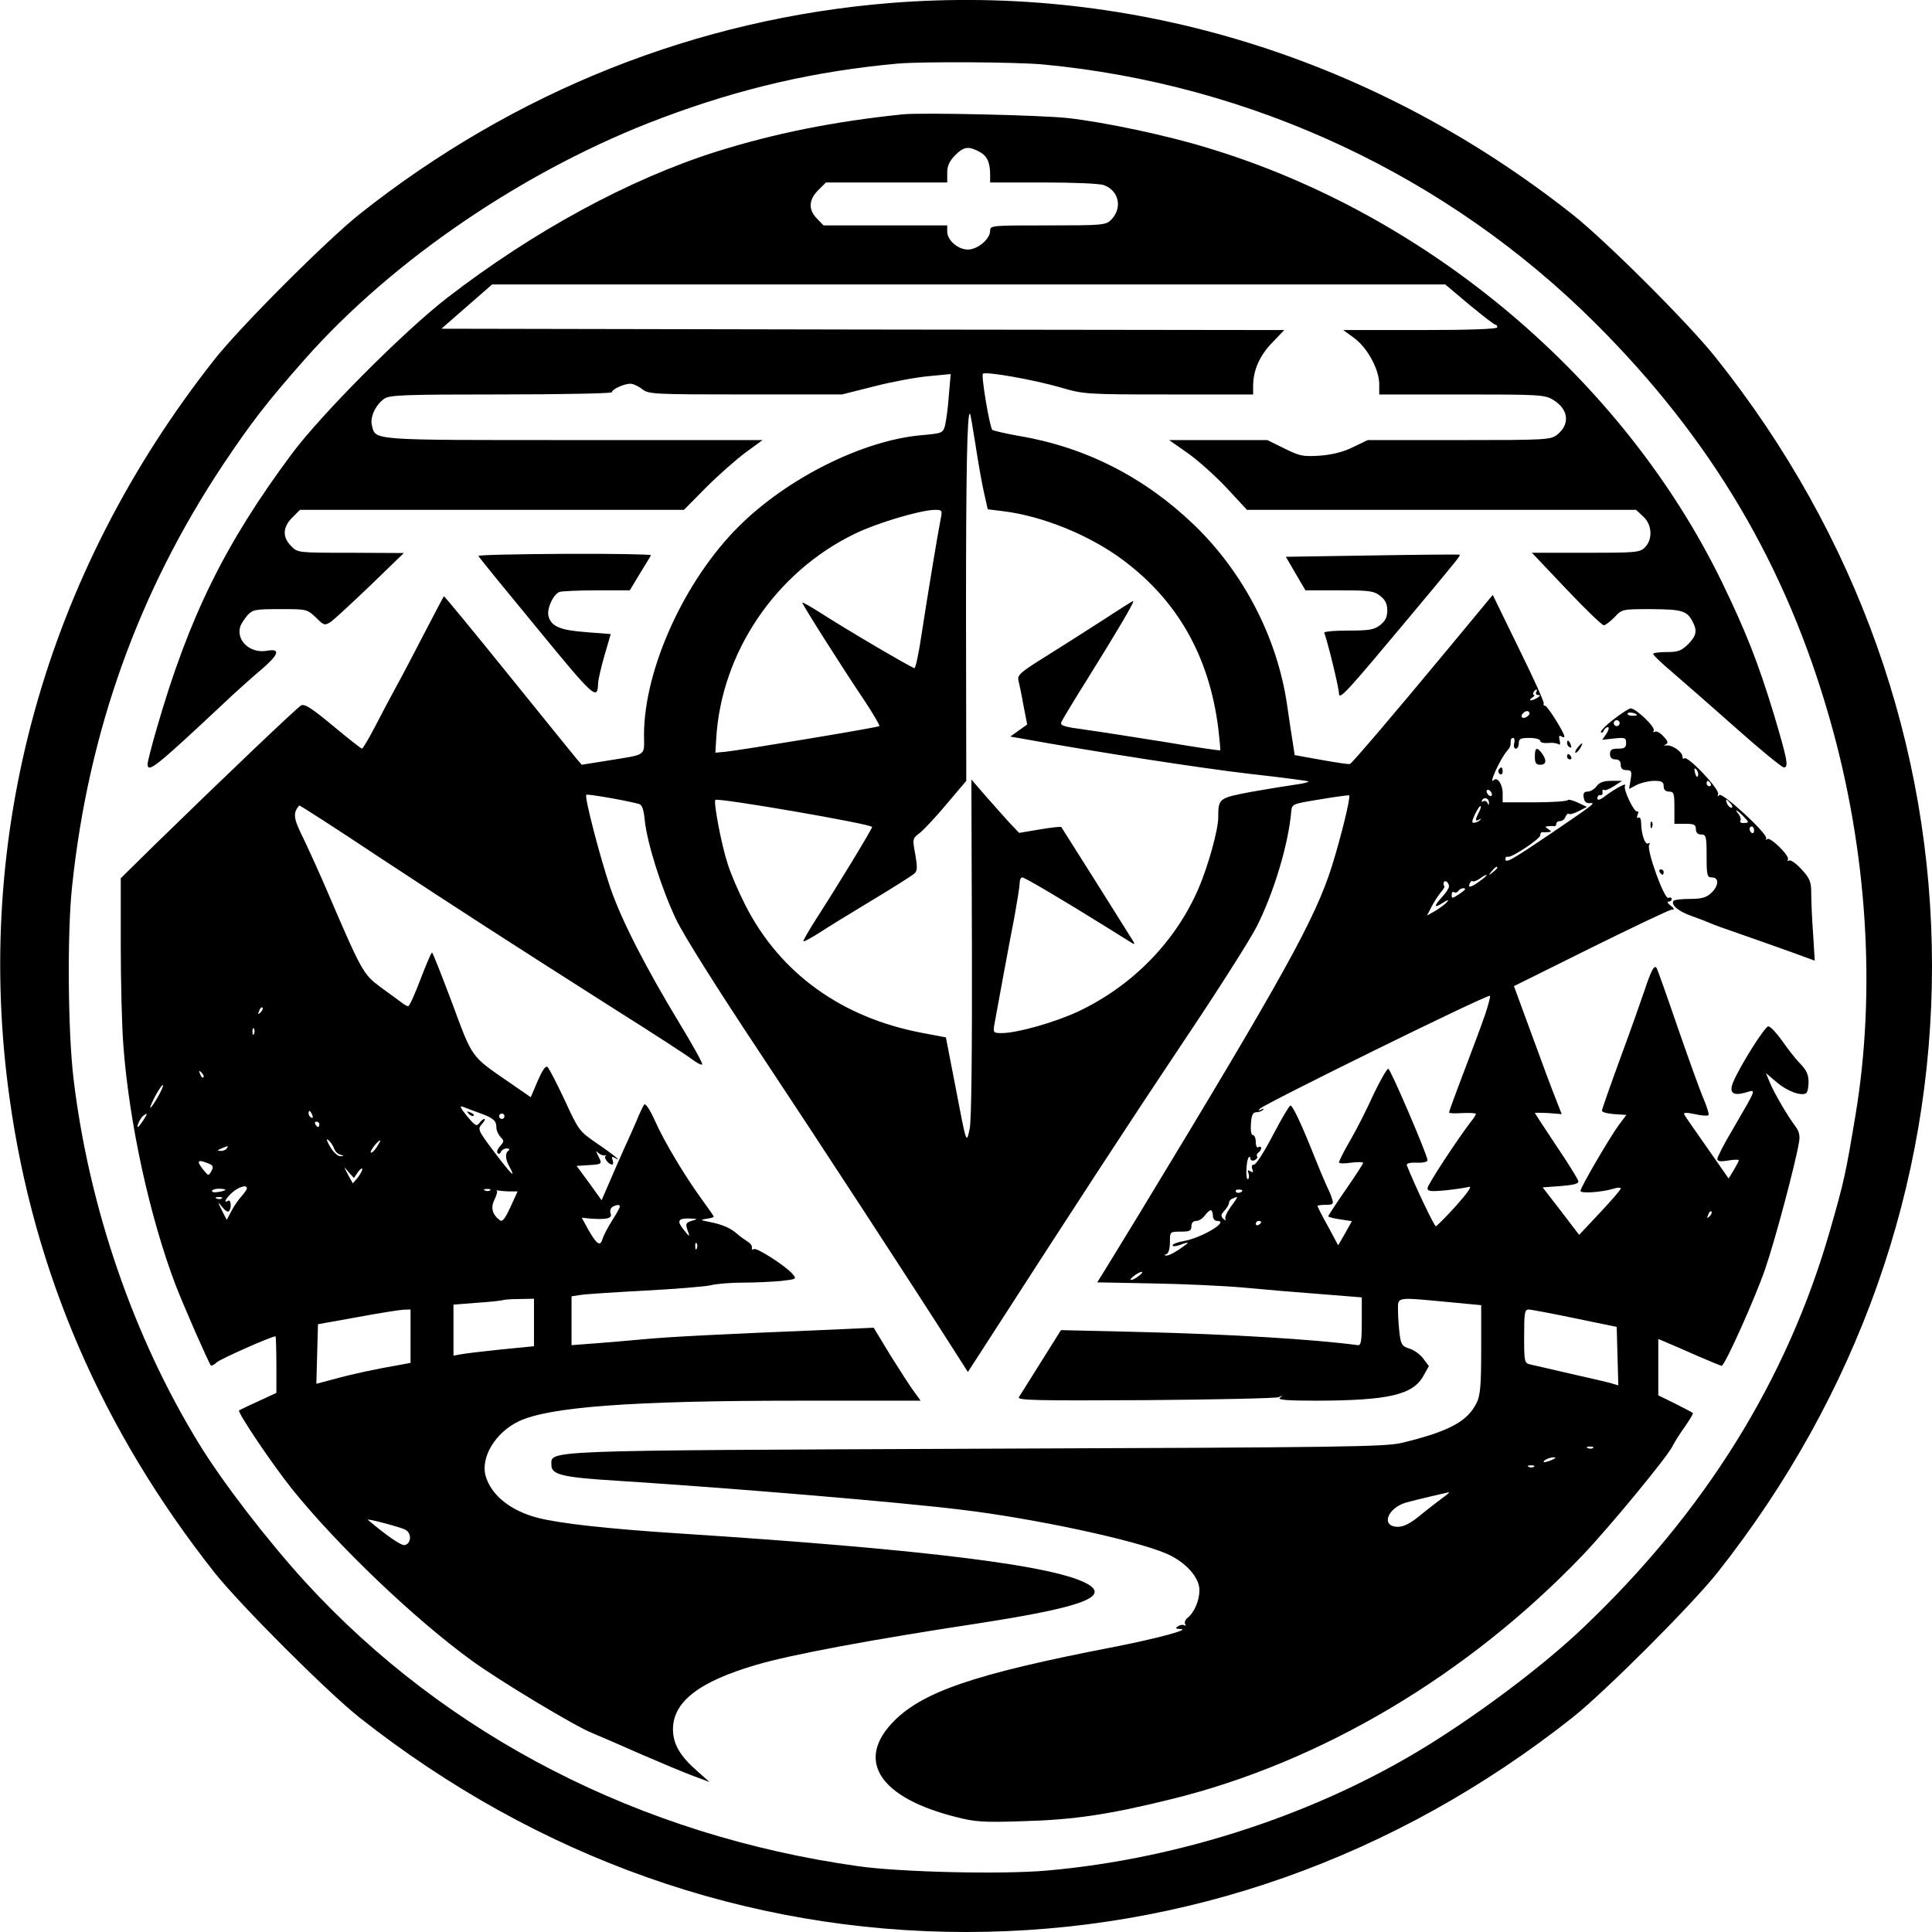 <?xml version="1.0" standalone="no"?>
<!DOCTYPE svg PUBLIC "-//W3C//DTD SVG 20010904//EN"
 "http://www.w3.org/TR/2001/REC-SVG-20010904/DTD/svg10.dtd">
<svg version="1.0" xmlns="http://www.w3.org/2000/svg"
 width="720pt" height="720pt" viewBox="0 0 720 720"
 preserveAspectRatio="xMidYMid meet">
<g transform="translate(0,720) scale(0.1,-0.1)"
fill="#000000" stroke="none">
<path d="M3320 7189 c-721 -58 -1401 -328 -1980 -787 -123 -98 -445 -420 -541
-542 -631 -800 -901 -1774 -763 -2755 90 -647 344 -1234 763 -1765 97 -122
419 -444 541 -541 663 -523 1444 -799 2260 -799 816 0 1598 276 2260 799 122
97 444 419 541 541 523 662 799 1444 799 2260 0 819 -279 1606 -804 2265 -100
127 -412 438 -536 536 -737 582 -1633 860 -2540 788z m565 -229 c779 -73 1510
-415 2061 -965 432 -431 711 -903 874 -1478 139 -488 172 -1010 95 -1472 -37
-222 -42 -245 -95 -430 -159 -555 -465 -1048 -918 -1479 -142 -136 -370 -309
-577 -438 -410 -255 -923 -425 -1423 -469 -168 -15 -546 -6 -702 16 -814 114
-1536 485 -2062 1059 -143 157 -307 370 -396 515 -245 399 -411 884 -468 1361
-21 174 -24 550 -5 720 61 575 247 1094 562 1568 105 157 162 231 303 391 331
375 830 713 1331 901 298 112 574 175 880 203 92 8 438 6 540 -3z"/>
<path d="M3365 6774 c-260 -27 -478 -71 -695 -139 -326 -103 -684 -298 -1005
-546 -163 -127 -467 -432 -578 -581 -249 -335 -383 -607 -503 -1023 -19 -65
-34 -125 -34 -132 0 -36 30 -12 285 227 44 42 106 97 138 124 66 56 74 80 23
71 -63 -12 -118 38 -100 92 4 10 16 28 27 41 19 20 29 22 121 22 99 0 100 0
133 -31 30 -30 33 -31 55 -17 13 9 79 70 148 136 l125 121 -198 1 c-197 0
-198 0 -222 25 -33 33 -32 70 4 106 l29 29 716 0 715 0 83 84 c46 46 112 104
147 130 l63 46 -704 0 c-765 0 -738 -2 -752 55 -8 30 14 77 46 99 19 14 77 16
435 16 227 0 413 4 413 8 0 11 46 32 69 32 10 0 30 -9 44 -20 24 -19 40 -20
385 -20 l360 0 119 30 c66 17 157 34 203 38 l83 8 -7 -80 c-3 -45 -10 -94 -14
-111 -8 -29 -10 -30 -90 -37 -218 -20 -498 -160 -678 -339 -202 -200 -353
-531 -354 -776 0 -83 15 -73 -138 -98 l-94 -15 -19 22 c-11 13 -126 155 -256
316 -130 161 -237 291 -239 290 -1 -2 -33 -61 -70 -133 -37 -71 -85 -164 -108
-205 -23 -42 -59 -110 -81 -153 -22 -42 -43 -77 -46 -77 -3 0 -52 38 -108 85
-81 67 -106 83 -119 76 -17 -10 -297 -277 -545 -519 l-127 -125 0 -246 c0
-135 4 -307 10 -381 22 -288 98 -635 194 -888 30 -78 123 -290 132 -301 2 -2
12 3 22 12 14 13 204 97 219 97 1 0 3 -47 3 -106 l0 -105 -67 -31 c-38 -17
-70 -33 -72 -34 -8 -6 125 -203 198 -294 169 -210 458 -486 671 -640 105 -76
384 -244 448 -269 26 -11 108 -46 182 -79 74 -32 162 -69 195 -81 l59 -22 -46
41 c-62 54 -89 99 -90 152 -2 105 96 181 312 244 129 38 430 94 825 154 375
58 487 97 413 144 -113 70 -597 131 -1523 191 -268 17 -454 38 -533 59 -101
27 -171 84 -192 155 -20 70 37 163 123 204 113 54 423 77 1039 77 l459 0 -24
33 c-13 17 -53 79 -88 135 l-63 104 -151 -7 c-417 -17 -609 -27 -695 -35 -52
-5 -137 -12 -187 -16 l-93 -7 0 91 0 91 33 5 c17 3 124 10 237 16 113 6 224
15 248 20 23 6 78 10 121 10 43 0 106 3 140 6 60 7 61 7 44 27 -29 32 -133 98
-143 92 -6 -4 -9 -1 -8 5 2 7 -6 17 -16 23 -11 7 -28 19 -38 28 -26 23 -57 36
-103 45 -36 7 -37 8 -12 12 15 2 27 5 27 8 0 2 -20 31 -45 65 -62 85 -139 213
-175 294 -17 38 -34 64 -39 59 -4 -5 -18 -34 -30 -64 -13 -30 -34 -77 -47
-105 -12 -27 -36 -81 -52 -119 l-30 -69 -46 64 -47 64 46 3 c50 3 50 4 34 35
-9 18 -9 20 1 10 7 -6 18 -10 24 -9 6 2 7 1 3 -2 -9 -5 11 -32 24 -32 5 0 5 7
2 17 -5 12 -3 14 8 8 34 -20 -7 14 -68 55 -64 44 -67 48 -118 159 -29 62 -58
118 -64 124 -7 7 -18 -8 -37 -51 l-26 -61 -87 60 c-136 94 -130 85 -206 291
-39 103 -72 188 -75 188 -3 0 -22 -45 -43 -100 -21 -55 -41 -100 -46 -100 -4
0 -16 7 -26 15 -11 8 -46 34 -78 57 -63 47 -69 57 -198 358 -27 63 -67 151
-88 195 -38 76 -40 94 -16 123 2 2 135 -84 296 -191 301 -198 474 -310 894
-577 132 -83 255 -163 273 -177 18 -14 36 -23 39 -20 3 3 -35 72 -85 154 -127
210 -215 382 -257 503 -38 112 -98 341 -90 348 4 4 143 -20 196 -34 12 -3 18
-21 22 -62 9 -86 63 -255 116 -367 29 -61 152 -256 312 -497 223 -336 563
-857 732 -1122 l44 -69 48 74 c368 571 558 862 752 1152 129 192 253 387 277
435 64 127 118 308 128 427 3 29 3 29 108 46 58 10 106 16 108 15 6 -7 -30
-154 -65 -266 -62 -195 -178 -405 -715 -1290 -69 -113 -133 -218 -142 -232
l-17 -27 208 -4 c114 -2 269 -9 343 -16 74 -7 203 -18 285 -24 l150 -12 0 -90
c0 -74 -3 -90 -15 -88 -165 22 -480 41 -810 49 l-296 7 -74 -118 c-41 -66 -79
-125 -83 -132 -7 -12 69 -13 470 -11 263 2 487 7 498 11 16 7 17 7 5 -2 -11
-8 27 -11 140 -11 266 1 356 22 395 93 l20 36 -21 28 c-11 15 -34 32 -51 37
-27 8 -32 15 -37 54 -3 25 -6 64 -6 88 0 52 -10 50 183 32 l127 -12 0 -164 c0
-130 -3 -171 -16 -198 -34 -71 -102 -108 -279 -151 -63 -15 -211 -17 -1580
-22 -1649 -7 -1590 -5 -1590 -61 0 -36 40 -46 255 -59 420 -27 1032 -78 1270
-107 270 -32 649 -113 767 -164 70 -30 123 -88 123 -136 0 -38 -19 -83 -44
-103 -9 -7 -13 -18 -9 -24 3 -5 2 -7 -3 -4 -6 3 -16 2 -24 -4 -12 -7 -9 -9 10
-10 38 -1 -88 -35 -240 -65 -534 -103 -729 -170 -838 -288 -131 -142 -39 -277
239 -347 73 -19 102 -21 253 -16 188 5 321 25 555 83 555 137 1101 461 1529
908 100 105 310 360 333 403 8 16 29 50 48 76 18 26 32 49 30 51 -2 2 -32 18
-66 35 l-63 31 0 105 0 105 33 -14 c17 -7 70 -30 115 -50 46 -20 86 -36 88
-36 12 0 126 255 162 360 37 107 112 389 126 471 5 26 1 42 -12 60 -29 38 -80
125 -96 164 l-15 36 40 -34 c38 -33 91 -53 110 -41 5 3 9 22 9 42 0 27 -8 44
-31 68 -18 18 -48 57 -68 86 -21 29 -43 53 -51 53 -13 0 -106 -148 -131 -208
-16 -39 -2 -52 45 -39 42 12 46 23 -45 -134 -33 -55 -59 -106 -59 -113 0 -9
11 -11 40 -6 22 4 40 4 40 1 0 -3 -9 -20 -19 -37 l-19 -31 -48 69 c-77 110
-110 157 -117 169 -5 8 6 9 39 2 25 -6 48 -7 51 -4 3 3 -5 29 -17 58 -13 29
-56 149 -97 267 -40 117 -76 218 -79 223 -9 14 -20 -7 -45 -82 -12 -36 -52
-149 -90 -252 -38 -104 -69 -192 -69 -197 0 -6 20 -11 45 -13 l46 -3 -30 -40
c-35 -49 -141 -230 -141 -243 0 -11 80 -5 123 8 15 5 27 5 27 1 0 -5 -35 -45
-77 -90 l-78 -83 -68 89 -68 88 68 5 c49 4 67 9 65 18 -1 7 -38 67 -82 132
-44 66 -80 121 -80 122 0 2 23 1 50 0 l50 -4 -21 54 c-12 29 -52 136 -89 238
l-68 185 286 142 c158 78 294 143 302 143 12 0 10 4 -4 15 -11 8 -14 15 -8 15
7 0 12 4 12 10 0 5 -6 7 -13 4 -15 -5 -82 180 -71 198 4 6 3 8 -3 5 -12 -8
-26 33 -27 75 0 15 -4 24 -10 21 -5 -4 -7 1 -3 11 4 9 3 15 -1 12 -11 -7 -54
83 -46 96 8 13 -32 -8 -72 -37 -21 -17 -31 -19 -31 -10 0 8 5 13 11 12 6 -1
10 4 8 11 -1 8 1 11 6 8 4 -3 21 4 38 15 l29 19 -40 0 c-29 0 -45 -6 -55 -20
-8 -11 -23 -20 -33 -20 -13 0 -18 -6 -15 -22 2 -15 9 -22 22 -21 24 2 22 0
-141 -111 -151 -102 -173 -115 -173 -97 0 6 4 10 10 8 15 -3 120 67 120 80 0
7 3 12 8 12 4 -1 14 -1 22 0 13 1 13 2 0 11 -13 9 -13 10 0 11 8 1 18 1 23 0
4 0 7 4 7 9 0 6 6 10 14 10 8 0 17 7 20 16 4 9 9 14 13 11 3 -3 19 1 36 10
l31 16 -34 16 c-19 9 -36 13 -38 9 -2 -4 -57 -8 -123 -8 l-119 0 0 34 c0 33
-20 62 -33 49 -22 -21 24 79 48 107 13 15 15 19 15 40 0 6 4 10 9 10 5 0 7 -9
4 -20 -3 -11 0 -20 6 -20 6 0 11 9 11 20 0 17 7 20 40 20 22 0 40 -5 40 -11 0
-6 12 -9 28 -8 15 2 32 0 39 -4 7 -5 9 0 5 15 -3 14 -2 19 6 14 7 -4 12 -5 12
-1 0 14 -63 115 -72 115 -5 0 -7 3 -5 8 3 4 -39 97 -93 206 l-97 199 -164
-198 c-198 -239 -360 -429 -368 -432 -3 -2 -51 5 -106 15 l-100 18 -7 45 c-4
24 -14 90 -22 146 -37 248 -162 489 -345 666 -185 178 -404 290 -651 332 -52
9 -98 20 -102 23 -10 11 -42 201 -35 209 10 10 189 -22 290 -51 85 -25 94 -26
402 -26 l315 0 0 31 c0 59 24 113 70 161 l46 48 -1570 2 -1571 3 95 83 94 82
1776 0 1776 0 89 -75 c50 -41 93 -75 98 -75 4 0 7 -4 7 -10 0 -6 -102 -10
-287 -10 l-287 0 41 -30 c49 -36 93 -117 93 -172 l0 -38 308 0 c289 0 309 -1
340 -20 58 -35 64 -91 15 -130 -25 -19 -39 -20 -366 -20 l-340 0 -54 -26 c-36
-18 -76 -28 -123 -32 -64 -4 -76 -2 -134 27 l-63 31 -183 0 -183 0 70 -49 c38
-27 103 -85 145 -130 l75 -81 725 0 725 0 27 -25 c33 -30 36 -85 6 -115 -19
-19 -33 -20 -221 -20 l-200 0 128 -135 c70 -74 133 -135 140 -135 6 0 24 14
40 30 28 30 28 30 138 30 114 -1 132 -6 153 -47 18 -34 14 -52 -17 -84 -25
-24 -37 -29 -80 -29 -28 0 -51 -3 -50 -7 0 -5 32 -35 71 -68 38 -33 145 -126
236 -207 92 -82 173 -148 180 -148 19 0 12 32 -37 197 -59 194 -105 311 -196
498 -369 755 -1095 1367 -1915 1614 -153 47 -380 95 -520 111 -98 11 -544 21
-615 14z m284 -139 c29 -15 41 -39 41 -87 l0 -28 199 0 c110 0 211 -4 225 -10
57 -21 70 -86 26 -130 -19 -19 -34 -20 -235 -20 -210 0 -215 0 -215 -20 0 -31
-47 -70 -83 -70 -37 0 -77 35 -77 67 l0 23 -230 0 -231 0 -24 25 c-33 33 -32
70 4 106 l29 29 226 0 226 0 0 36 c0 26 8 43 29 65 33 33 50 35 90 14z m-14
-1090 c9 -60 23 -140 31 -176 l15 -67 57 -7 c148 -18 324 -90 447 -182 204
-152 321 -359 355 -626 5 -44 9 -82 7 -83 -2 -2 -95 12 -207 31 -113 18 -247
39 -298 46 -75 10 -92 15 -87 27 3 8 45 78 94 156 113 181 181 296 174 296 -3
0 -55 -33 -116 -73 -62 -40 -158 -101 -214 -136 -87 -54 -102 -67 -98 -85 3
-12 12 -54 19 -94 l14 -72 -31 -22 -32 -23 35 -6 c275 -50 690 -114 858 -133
117 -13 215 -26 218 -28 2 -3 -19 -8 -48 -12 -29 -4 -103 -16 -165 -27 -121
-23 -123 -24 -123 -95 0 -46 -37 -180 -73 -264 -86 -200 -248 -365 -450 -460
-86 -40 -226 -80 -284 -80 -30 0 -32 2 -28 28 10 56 57 311 76 408 10 56 19
111 19 123 0 12 4 21 10 21 9 0 148 -82 315 -186 44 -28 87 -54 95 -59 11 -7
9 -1 -5 20 -10 17 -73 116 -138 220 -66 105 -121 191 -122 193 -2 2 -38 -2
-80 -9 l-77 -13 -37 39 c-20 22 -60 67 -89 100 l-52 60 2 -625 c1 -403 -2
-643 -8 -675 -13 -60 -11 -66 -56 169 l-33 170 -90 17 c-299 57 -528 222 -657
475 -25 49 -55 118 -66 154 -23 69 -54 232 -46 239 9 9 584 -90 584 -101 0 -7
-122 -209 -208 -342 -28 -44 -50 -82 -48 -84 2 -2 28 12 58 31 29 19 118 74
198 122 80 48 151 93 158 100 11 10 11 24 3 71 -11 58 -11 59 18 81 15 12 61
61 100 108 l72 85 -1 620 c0 529 4 760 15 748 2 -2 10 -52 20 -113z m-129
-277 c-10 -49 -51 -297 -72 -435 -10 -68 -22 -123 -26 -123 -9 0 -259 147
-350 206 -38 24 -68 41 -68 38 0 -7 148 -241 233 -367 32 -49 57 -91 54 -93
-5 -5 -516 -90 -577 -96 l-34 -3 3 50 c18 322 221 623 517 766 82 40 243 88
298 89 27 0 28 -2 22 -32z m2219 -648 c-3 -5 0 -10 7 -10 9 0 9 -3 -2 -10 -8
-5 -19 -10 -25 -10 -5 0 -3 5 5 10 8 5 11 10 7 10 -9 0 1 20 9 20 3 0 2 -4 -1
-10z m-25 -79 c0 -5 -7 -11 -15 -15 -15 -5 -20 5 -8 17 9 10 23 9 23 -2z
m-140 -302 c0 -6 -4 -7 -10 -4 -5 3 -10 11 -10 16 0 6 5 7 10 4 6 -3 10 -11
10 -16z m-11 -32 c0 -9 -2 -8 -6 1 -2 6 -10 9 -15 6 -7 -4 -8 -2 -4 5 9 13 26
5 25 -12z m-38 -35 c-14 -27 -14 -35 2 -26 6 4 8 3 4 -1 -4 -5 -14 -10 -22
-11 -11 -2 -11 4 2 32 9 18 18 32 21 30 2 -2 -1 -13 -7 -24z m69 -206 c0 -2
-8 -10 -17 -17 -16 -13 -17 -12 -4 4 13 16 21 21 21 13z m-55 -42 c-38 -29
-55 -36 -49 -19 4 9 9 14 12 11 2 -3 14 1 26 9 27 20 37 19 11 -1z m-125 -27
c0 -7 -11 -24 -25 -39 -33 -36 -32 -45 3 -22 17 11 23 12 15 3 -6 -8 -26 -22
-43 -33 l-32 -18 17 33 c10 19 25 42 34 53 9 10 15 20 14 22 -7 11 -2 24 7 19
6 -3 10 -12 10 -18z m60 -11 c0 -2 -11 -11 -25 -20 -23 -15 -25 -15 -25 -1 0
9 4 14 9 10 5 -3 12 -1 16 5 6 9 25 14 25 6z m76 -463 c-13 -38 -49 -135 -80
-216 -31 -81 -56 -150 -56 -153 0 -3 23 -4 50 -2 28 1 50 0 50 -3 0 -4 -8 -17
-19 -30 -51 -67 -161 -234 -161 -247 0 -12 12 -13 68 -8 37 4 76 10 87 13 12
3 -7 -24 -49 -71 -38 -42 -72 -76 -75 -76 -6 0 -81 158 -108 227 -3 7 9 11 36
10 25 -1 41 3 41 9 0 19 -137 338 -146 341 -5 1 -29 -41 -54 -93 -24 -53 -63
-131 -87 -172 -24 -41 -43 -79 -43 -84 0 -4 20 -5 45 -1 25 3 45 3 45 -1 0 -3
-29 -48 -65 -100 -36 -52 -65 -96 -65 -99 0 -2 20 -8 44 -11 l44 -7 -25 -45
-26 -45 -38 71 c-22 39 -39 73 -39 76 0 2 14 4 31 4 27 0 30 3 23 23 -3 12
-13 34 -20 48 -7 15 -27 62 -44 105 -49 123 -82 194 -91 194 -4 0 -33 -49 -65
-110 -31 -60 -63 -110 -70 -110 -8 0 -11 -6 -7 -17 5 -12 3 -14 -7 -8 -10 6
-12 4 -7 -8 3 -9 2 -19 -2 -21 -10 -6 -7 72 3 81 3 4 6 1 6 -5 0 -6 7 -9 15
-6 8 4 13 10 10 14 -3 5 -1 11 5 15 5 3 10 11 10 16 0 6 -4 7 -10 4 -6 -4 -10
5 -10 19 0 14 -5 26 -11 26 -6 0 -9 17 -7 43 2 31 7 42 20 42 9 0 20 4 25 9 5
5 2 6 -7 1 -10 -5 -12 -5 -5 3 19 19 829 418 857 421 4 1 -4 -29 -16 -66z
m-4565 4 c-10 -9 -11 -8 -5 6 3 10 9 15 12 12 3 -3 0 -11 -7 -18z m-24 -79
c-3 -8 -6 -5 -6 6 -1 11 2 17 5 13 3 -3 4 -12 1 -19z m-189 -163 c-3 -3 -9 2
-12 12 -6 14 -5 15 5 6 7 -7 10 -15 7 -18z m-172 -77 c-14 -24 -26 -40 -26
-36 0 13 42 89 47 84 3 -2 -7 -24 -21 -48z m1204 -57 c49 -18 60 -27 60 -54 0
-10 7 -25 15 -34 14 -14 14 -17 -1 -34 -10 -11 -14 -22 -9 -27 4 -4 10 -1 12
6 3 6 12 12 21 12 10 0 13 -3 7 -8 -13 -9 -12 -32 3 -59 27 -49 8 -31 -54 51
-63 84 -65 88 -48 107 9 10 14 19 9 19 -4 0 -13 -7 -19 -16 -10 -13 -16 -9
-46 27 -25 31 -29 40 -14 34 10 -4 39 -15 64 -24z m-626 -7 c3 -8 2 -12 -4 -9
-6 3 -10 10 -10 16 0 14 7 11 14 -7z m-630 -19 c-9 -14 -18 -25 -20 -25 -7 0
10 35 20 42 17 12 17 9 0 -17z m1346 15 c0 -5 -4 -10 -10 -10 -5 0 -10 5 -10
10 0 6 5 10 10 10 6 0 10 -4 10 -10z m-690 -30 c0 -5 -2 -10 -4 -10 -3 0 -8 5
-11 10 -3 6 -1 10 4 10 6 0 11 -4 11 -10z m55 -90 c3 -10 14 -21 23 -23 15 -4
15 -5 0 -6 -9 0 -26 15 -38 36 -13 23 -16 32 -6 24 8 -7 18 -21 21 -31z m159
5 c-9 -14 -19 -23 -22 -20 -5 4 26 45 35 45 2 0 -4 -11 -13 -25z m-559 -5 c-3
-5 -14 -10 -23 -9 -14 0 -13 2 3 9 27 11 27 11 20 0z m-57 -84 c-11 -19 -11
-19 -29 3 -27 33 -24 41 10 28 26 -9 28 -14 19 -31z m546 -4 c9 12 16 17 16
11 0 -6 -8 -20 -17 -32 l-18 -21 -18 32 c-17 33 -17 33 2 10 l20 -22 15 22z
m-414 -60 c0 -5 -9 -18 -19 -29 -11 -12 -28 -36 -38 -55 l-18 -34 -18 35 c-17
35 -17 35 1 13 10 -13 21 -20 25 -16 11 11 8 46 -3 39 -16 -10 -12 4 8 24 24
25 62 39 62 23z m-80 -6 c0 -2 -11 -6 -25 -8 -14 -3 -25 -1 -25 3 0 5 11 9 25
9 14 0 25 -2 25 -4z m987 -2 c-3 -3 -12 -4 -19 -1 -8 3 -5 6 6 6 11 1 17 -2
13 -5z m73 -4 l29 0 -27 -59 c-21 -45 -30 -56 -40 -48 -28 22 -34 47 -19 77 8
16 12 31 8 33 -3 2 0 2 7 0 8 -1 27 -3 42 -3z m2730 4 c0 -8 -19 -13 -24 -6
-3 5 1 9 9 9 8 0 15 -2 15 -3z m-3803 -30 c-3 -3 -12 -4 -19 -1 -8 3 -5 6 6 6
11 1 17 -2 13 -5z m3783 3 c0 -2 -11 -18 -25 -37 -13 -18 -22 -38 -18 -44 3
-6 0 -5 -7 1 -11 10 -11 16 3 31 9 10 17 23 17 29 0 6 6 14 13 16 17 7 17 7
17 4z m-2300 -34 c0 -3 -13 -27 -29 -52 -16 -25 -32 -56 -36 -69 -8 -29 -22
-19 -54 38 l-23 42 28 -3 c64 -5 86 0 80 18 -4 9 -1 20 6 25 16 9 28 10 28 1z
m2210 -33 c0 -12 7 -20 16 -20 48 0 -57 -63 -124 -75 -23 -4 -42 -11 -42 -16
0 -5 11 -4 26 1 40 15 40 12 0 -15 -20 -14 -42 -25 -49 -24 -9 0 -9 2 1 6 7 2
12 22 12 44 0 39 0 39 40 39 33 0 40 3 40 20 0 13 7 20 18 20 10 0 24 9 32 20
8 11 18 20 22 20 4 0 8 -9 8 -20z m1851 -3 c-10 -9 -11 -8 -5 6 3 10 9 15 12
12 3 -3 0 -11 -7 -18z m-3791 -16 c-26 -8 -27 -12 -14 -46 5 -15 2 -13 -14 7
-31 37 -27 48 16 47 32 -1 34 -2 12 -8z m2120 -5 c0 -3 -4 -8 -10 -11 -5 -3
-10 -1 -10 4 0 6 5 11 10 11 6 0 10 -2 10 -4z m-2103 -98 c-3 -8 -6 -5 -6 6
-1 11 2 17 5 13 3 -3 4 -12 1 -19z m1647 -103 c-10 -8 -23 -15 -28 -15 -6 0
-1 7 10 15 10 8 23 15 28 15 6 0 1 -7 -10 -15z m-2254 -173 l0 -89 -122 -12
c-68 -7 -135 -15 -150 -18 l-28 -5 0 95 0 95 88 7 c48 3 92 8 97 10 6 2 34 4
63 4 l52 1 0 -88z m-460 -52 l0 -99 -37 -7 c-88 -15 -182 -35 -246 -53 l-68
-18 3 111 3 111 145 26 c80 15 157 27 173 28 l27 1 0 -100z m4340 67 l155 -32
3 -109 3 -109 -23 7 c-13 4 -81 20 -153 36 -71 17 -140 32 -152 35 -22 5 -23
10 -23 105 0 89 2 100 18 100 9 -1 87 -15 172 -33z m67 -483 c-3 -3 -12 -4
-19 -1 -8 3 -5 6 6 6 11 1 17 -2 13 -5z m-152 -44 c-27 -12 -43 -12 -25 0 8 5
22 9 30 9 10 0 8 -3 -5 -9z m-68 -26 c-3 -3 -12 -4 -19 -1 -8 3 -5 6 6 6 11 1
17 -2 13 -5z m-342 -117 c-16 -12 -54 -41 -82 -64 -36 -30 -62 -43 -83 -43
-66 0 -40 71 32 91 37 10 143 35 158 38 3 0 -8 -10 -25 -22z m-3864 -118 c24
-13 22 -52 -3 -57 -13 -3 -71 38 -137 94 -8 7 122 -27 140 -37z"/>
<path d="M1747 3049 c7 -7 15 -10 18 -7 3 3 -2 9 -12 12 -14 6 -15 5 -6 -5z"/>
<path d="M1783 5128 c1 -4 99 -124 217 -267 218 -266 227 -273 229 -205 1 12
11 58 24 102 l23 79 -90 7 c-97 7 -132 21 -142 60 -7 28 18 81 41 90 9 3 72 6
139 6 l123 0 38 63 c21 34 40 65 41 68 2 3 -143 6 -321 5 -179 -1 -324 -4
-322 -8z"/>
<path d="M5113 5130 l-321 -5 36 -62 37 -63 126 0 c112 0 129 -2 153 -21 19
-15 26 -30 26 -54 0 -24 -7 -39 -26 -54 -23 -18 -41 -21 -121 -21 -55 0 -92
-4 -88 -9 8 -14 55 -203 55 -226 1 -25 29 6 258 280 192 230 196 235 191 238
-2 1 -149 0 -326 -3z"/>
<path d="M6012 4518 c-29 -22 -49 -44 -46 -47 4 -3 9 0 11 7 3 6 9 12 15 12 6
0 3 -11 -5 -24 l-16 -23 45 5 c40 4 44 3 44 -17 0 -17 -6 -21 -30 -21 -23 0
-30 -4 -30 -20 0 -13 7 -20 20 -20 13 0 20 -7 20 -20 0 -14 7 -20 21 -20 19 0
21 -4 16 -35 l-6 -35 29 15 c16 8 45 15 65 15 28 0 35 -4 35 -20 0 -13 7 -20
20 -20 18 0 20 -7 20 -60 l0 -60 40 0 c33 0 40 -3 40 -20 0 -13 7 -20 20 -20
18 0 20 -7 20 -80 0 -73 2 -80 20 -80 27 0 26 -31 -3 -58 -18 -17 -36 -22 -80
-22 -31 0 -58 -3 -61 -8 -9 -15 20 -39 69 -56 28 -10 59 -22 70 -27 11 -5 58
-22 105 -38 47 -16 130 -46 184 -65 l99 -36 -6 98 c-4 53 -7 121 -7 149 0 47
-4 58 -36 93 -20 22 -41 37 -47 33 -5 -3 -7 -2 -4 4 8 13 -67 86 -77 76 -4 -5
-6 -3 -4 3 5 18 -165 174 -175 161 -6 -8 -7 -6 -4 4 6 18 -114 144 -126 133
-4 -4 -7 -1 -7 7 0 17 -39 44 -60 41 -11 -1 -11 0 -2 4 10 5 8 12 -9 30 -12
13 -26 21 -32 17 -6 -3 -7 -1 -4 4 8 12 -66 83 -86 83 -6 0 -36 -19 -65 -42z
m88 17 c0 -2 -9 -3 -19 -2 -11 0 -18 5 -15 9 4 6 34 0 34 -7z m-66 -36 c-3 -5
-10 -7 -15 -3 -5 3 -7 10 -3 15 3 5 10 7 15 3 5 -3 7 -10 3 -15z m294 -190
c-3 -8 -7 -3 -11 10 -4 17 -3 21 5 13 5 -5 8 -16 6 -23z m47 -29 c3 -5 1 -10
-4 -10 -6 0 -11 5 -11 10 0 6 2 10 4 10 3 0 8 -4 11 -10z m75 -75 c7 -9 8 -15
2 -15 -5 0 -12 7 -16 15 -3 8 -4 15 -2 15 2 0 9 -7 16 -15z m48 -48 c21 -22
21 -23 2 -24 -11 -1 -18 3 -14 8 3 5 0 16 -6 24 -20 24 -6 17 18 -8z m39 -52
c0 -8 -4 -12 -9 -9 -4 3 -8 9 -8 15 0 5 4 9 8 9 5 0 9 -7 9 -15z"/>
<path d="M5840 4431 c0 -6 4 -13 10 -16 6 -3 7 1 4 9 -7 18 -14 21 -14 7z"/>
<path d="M5880 4415 c-7 -9 -11 -17 -9 -20 3 -2 10 5 17 15 14 24 10 26 -8 5z"/>
<path d="M5720 4380 c0 -23 4 -30 20 -30 23 0 25 17 6 43 -19 25 -26 21 -26
-13z"/>
<path d="M5840 4380 c0 -5 5 -10 11 -10 5 0 7 5 4 10 -3 6 -8 10 -11 10 -2 0
-4 -4 -4 -10z"/>
<path d="M5585 4331 c-3 -5 -1 -12 5 -16 5 -3 10 1 10 9 0 18 -6 21 -15 7z"/>
<path d="M6151 4124 c0 -11 3 -14 6 -6 3 7 2 16 -1 19 -3 4 -6 -2 -5 -13z"/>
<path d="M6185 3950 c3 -5 8 -10 11 -10 2 0 4 5 4 10 0 6 -5 10 -11 10 -5 0
-7 -4 -4 -10z"/>
</g>
</svg>
